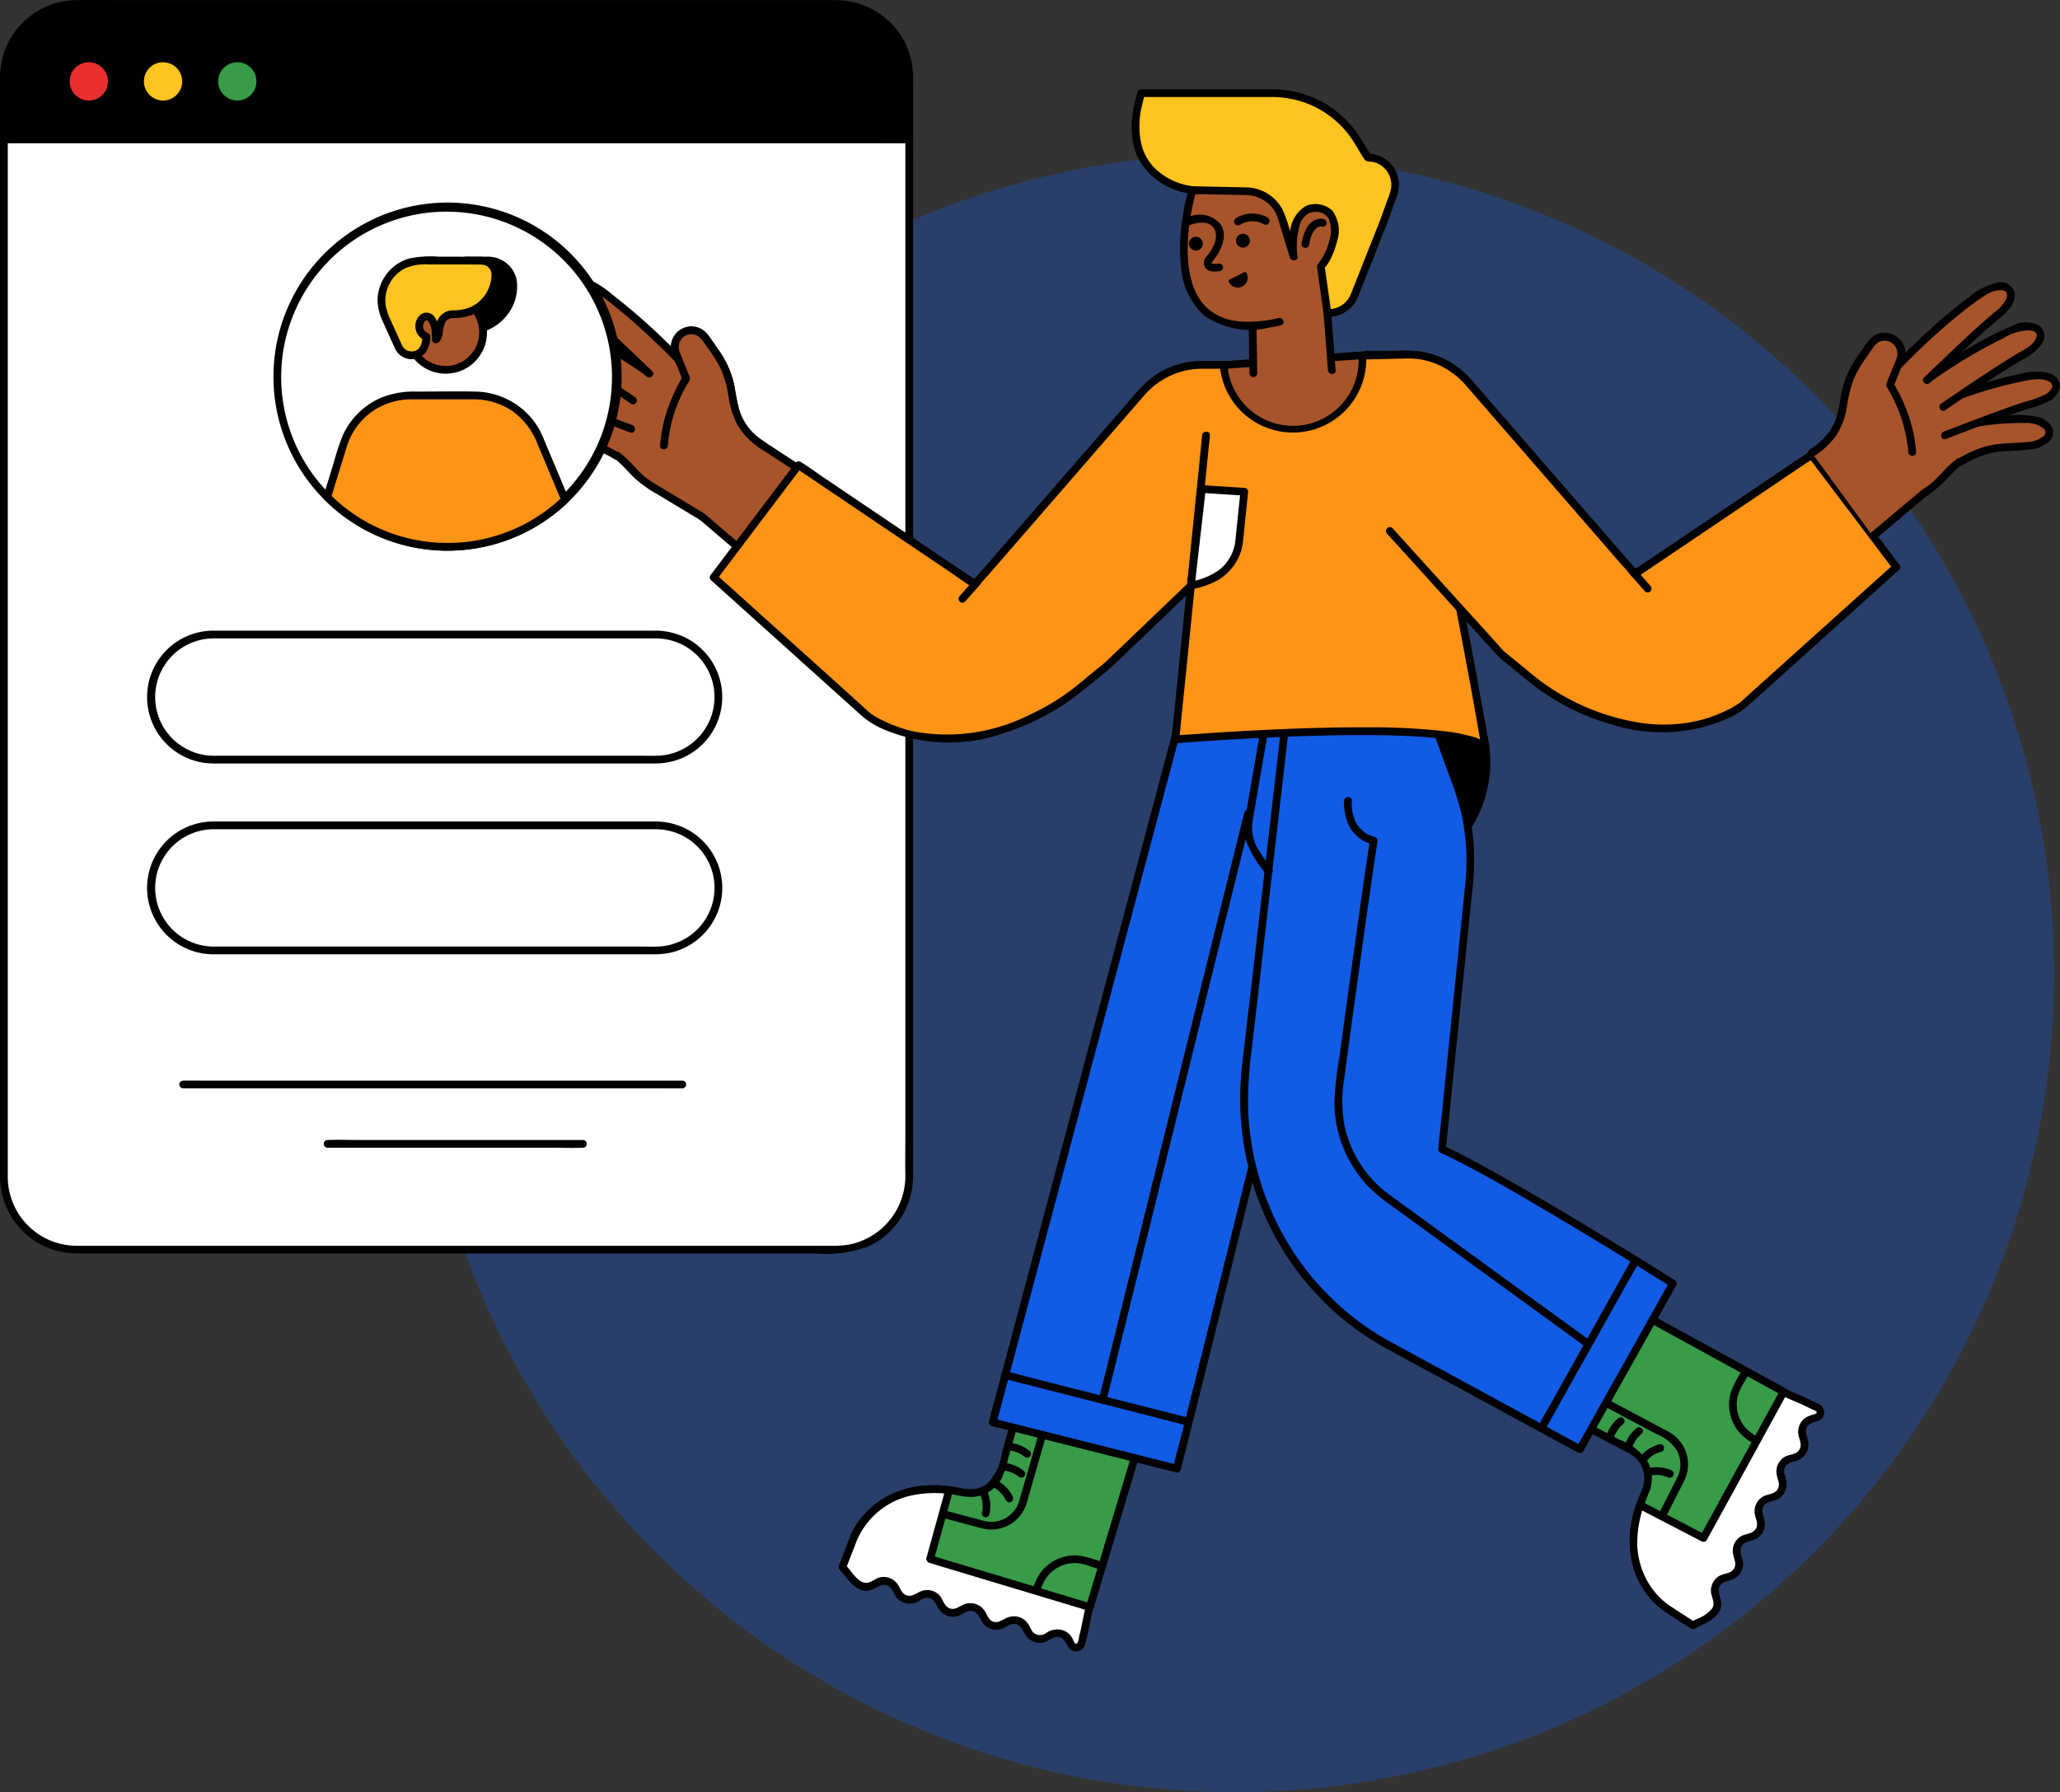 <svg xmlns="http://www.w3.org/2000/svg" width="139.565" height="121.436" viewBox="0 0 139.565 121.436">
  <rect x="0" y="0" width="139.565" height="121.436" fill="#333333" stroke="none"/>
  <g id="Group_16425" data-name="Group 16425" transform="translate(-482.834 -348.564)">
    <circle id="Ellipse_488" data-name="Ellipse 488" cx="55.5" cy="55.5" r="55.5" transform="translate(511 359)" fill="#125be4" opacity="0.304"/>
    <g id="Group" transform="translate(460.574 235.557)">
      <path id="Path" d="M61.335,70.3A4.939,4.939,0,0,1,56.4,75.243H4.939A4.939,4.939,0,0,1,0,70.3V0H61.335Z" transform="translate(22.525 122.434)" fill="#fff"/>
      <path id="Path-2" data-name="Path" d="M61.337,70.574a4.731,4.731,0,0,1-3.814,4.6,6.734,6.734,0,0,1-1.283.079H5.337A4.679,4.679,0,0,1,.526,70.513c0-.239,0-.478,0-.717V.27L.264.532H60.672a7.1,7.1,0,0,0,.825,0,.876.876,0,0,1,.1,0L61.337.27V67.724c0,.91-.018,1.822,0,2.732,0,.04,0,.079,0,.119a.262.262,0,0,0,.524,0V3.121c0-.91.018-1.822,0-2.732,0-.04,0-.079,0-.119A.266.266,0,0,0,61.6.009H2.757c-.8,0-1.6-.019-2.391,0h-.1A.266.266,0,0,0,0,.27V68.731c0,.611-.005,1.223,0,1.835a5.266,5.266,0,0,0,2.5,4.457,5.444,5.444,0,0,0,2.871.753H55.154a8.579,8.579,0,0,0,3.63-.454,5.256,5.256,0,0,0,3.077-4.747A.262.262,0,0,0,61.337,70.574Z" transform="translate(22.261 122.163)"/>
      <path id="Path-3" data-name="Path" d="M4.939,0H56.4a4.939,4.939,0,0,1,4.939,4.939V9.174H0V4.939A4.939,4.939,0,0,1,4.939,0Z" transform="translate(22.525 113.275)"/>
      <path id="Path-4" data-name="Path" d="M5.2.529H55.241a9.409,9.409,0,0,1,2.835.217,4.715,4.715,0,0,1,3.261,4.331c.028,1.09,0,2.184,0,3.275V9.442L61.6,9.18H2.755c-.786,0-1.6-.061-2.385,0-.034,0-.07,0-.1,0l.262.262V6.011A9.389,9.389,0,0,1,.589,4.434,4.682,4.682,0,0,1,5.2.529a.262.262,0,0,0,0-.524A5.263,5.263,0,0,0,.291,3.5,6.172,6.172,0,0,0,0,5.579V9.442A.266.266,0,0,0,.265,9.7H59.111c.795,0,1.591.015,2.385,0h.1a.266.266,0,0,0,.262-.262V6.162c0-.417.016-.839-.009-1.255a5.2,5.2,0,0,0-.933-2.685A5.267,5.267,0,0,0,56.653.006c-.2,0-.4,0-.6,0H8c-.892,0-1.786-.013-2.678,0H5.2a.262.262,0,0,0,0,.524Z" transform="translate(22.26 113.008)"/>
      <path id="Path-5" data-name="Path" d="M4.506,9h29.85a4.79,4.79,0,0,0,1.576-.242,4.5,4.5,0,0,0,.3-8.4A4.688,4.688,0,0,0,34.389,0H4.509a4.5,4.5,0,1,0,0,9,.262.262,0,0,0,0-.524A3.976,3.976,0,1,1,4.557.524H34.4a4.074,4.074,0,0,1,1.843.414,3.977,3.977,0,0,1-1.5,7.529c-.445.028-.9.008-1.342.008H4.506a.262.262,0,0,0,0,.524Z" transform="translate(32.217 155.738)"/>
      <path id="Path-6" data-name="Path" d="M4.5,9h29.85a4.789,4.789,0,0,0,1.576-.242,4.5,4.5,0,0,0,.3-8.4A4.688,4.688,0,0,0,34.381,0H4.5a4.5,4.5,0,1,0,0,9,.262.262,0,0,0,0-.524A3.976,3.976,0,1,1,4.549.524H34.394a4.074,4.074,0,0,1,1.843.414,3.977,3.977,0,0,1-1.5,7.529c-.445.028-.9.008-1.342.008H4.5A.262.262,0,0,0,4.5,9Z" transform="translate(32.225 168.669)"/>
      <path id="Path-7" data-name="Path" d="M34.065,0H1.627C1.188,0,.748-.005.308,0H.252a.262.262,0,0,0,0,.524H32.689c.439,0,.88.009,1.319,0h.057a.262.262,0,0,0,0-.524Z" transform="translate(34.418 186.227)"/>
      <path id="Path-8" data-name="Path" d="M17.551.012H2.39c-.7,0-1.409-.028-2.109,0H.252a.262.262,0,0,0,0,.524H15.413c.7,0,1.409.028,2.109,0h.029a.262.262,0,0,0,0-.524Z" transform="translate(44.204 190.238)"/>
      <circle id="Oval" cx="1.297" cy="1.297" r="1.297" transform="translate(26.981 117.224)" fill="#ea2f2f"/>
      <circle id="Oval-2" data-name="Oval" cx="1.297" cy="1.297" r="1.297" transform="translate(32.01 117.224)" fill="#ffc41f"/>
      <circle id="Oval-3" data-name="Oval" cx="1.297" cy="1.297" r="1.297" transform="translate(37.04 117.224)" fill="#389b48"/>
      <path id="Path-9" data-name="Path" d="M8.206.611l.306,1.646A8.02,8.02,0,0,1,7,8.59L5.5,10.558,0,0" transform="translate(114.327 160.94)"/>
      <path id="Path-10" data-name="Path" d="M8.211.944,8.48,2.391a8.331,8.331,0,0,1,.1,2.593A7.772,7.772,0,0,1,7.5,8.036a16.52,16.52,0,0,1-1,1.384l-.97,1.27h.452L4.121,7.116,1.159,1.427.484.131C.329-.168-.123.1.032.4L1.893,3.97,4.855,9.659l.674,1.3a.265.265,0,0,0,.452,0L6.832,9.84c.329-.43.675-.854.973-1.306A8.373,8.373,0,0,0,9.014,2.41q-.148-.8-.3-1.605c-.061-.331-.566-.191-.5.139Z" transform="translate(114.068 160.677)"/>
      <path id="Path-11" data-name="Path" d="M2.556,0,12.871,5.656,4.911,20.3S1,17.893,3.444,12.38a2.163,2.163,0,0,0-.956-2.789C1.225,8.92,0,8.276,0,8.276" transform="translate(130.284 201.68)" fill="#389b48"/>
      <path id="Path-12" data-name="Path" d="M2.687.487l3.5,1.92,5.54,3.038,1.272.7-.094-.358L12.117,7.24l-1.9,3.5-2.3,4.231L5.929,18.627l-.657,1.21a5.489,5.489,0,0,0-.309.569.241.241,0,0,1-.014.025l.358-.094A.624.624,0,0,1,5.25,20.3c-.019-.015-.04-.028-.059-.042s-.111-.085-.048-.035a5.182,5.182,0,0,1-.509-.46,5.115,5.115,0,0,1-1.134-1.8,5.951,5.951,0,0,1-.21-3.168,11.9,11.9,0,0,1,.7-2.161A2.446,2.446,0,0,0,3.9,10.676,3.891,3.891,0,0,0,1.947,9.129L.4,8.311c-.3-.157-.563.3-.264.452l1.291.68c.4.211.8.417,1.2.634a1.9,1.9,0,0,1,.863,2.431,11.255,11.255,0,0,0-.7,2.151,6.534,6.534,0,0,0,.164,3.315,5.768,5.768,0,0,0,1.208,2.045,4.34,4.34,0,0,0,.887.77A.265.265,0,0,0,5.4,20.7l.791-1.456,1.9-3.5,2.3-4.231L12.38,7.853c.322-.592.663-1.178.967-1.779l.014-.025a.266.266,0,0,0-.094-.358l-3.5-1.92L4.224.732,2.951.035c-.3-.162-.56.29-.264.452Z" transform="translate(130.021 201.42)"/>
      <path id="Path-13" data-name="Path" d="M4.747,9.877.442,7.639c-1.478,4.375,1.184,6.547,1.731,6.937l0,.009,1.86,1.21c.371-.217,1.275-.544,1.554-1.054.369-.673-.329-1.056.04-1.728s1.067-.29,1.436-.962-.329-1.056.04-1.728,1.067-.29,1.436-.963S8.2,8.3,8.573,7.63s1.067-.29,1.436-.962-.329-1.056.04-1.729,1.067-.29,1.436-.963-.329-1.056.04-1.729c.225-.411.573-.428.894-.532a.362.362,0,0,0,.047-.67L11.621.635,10.157,0Z" transform="translate(132.927 207.341)" fill="#fff"/>
      <path id="Path-14" data-name="Path" d="M5.137,9.911,1.371,7.953l-.538-.28a.266.266,0,0,0-.385.156,7.168,7.168,0,0,0-.21,4.282A5.734,5.734,0,0,0,1.648,14.5a5.018,5.018,0,0,0,.651.558L2.2,14.7l0,.009a.268.268,0,0,0,.094.358l1.86,1.21a.261.261,0,0,0,.264,0c.684-.392,1.749-.708,1.794-1.654.018-.367-.262-.733-.161-1.092.126-.445.566-.444.924-.593a1.148,1.148,0,0,0,.712-1.092c-.019-.356-.287-.737-.132-1.087.179-.4.636-.381.984-.55a1.143,1.143,0,0,0,.615-1.137c-.046-.385-.309-.759-.055-1.124.219-.315.68-.284.989-.469a1.16,1.16,0,0,0,.525-1.208c-.069-.381-.3-.737.014-1.08a.918.918,0,0,1,.466-.224,1.636,1.636,0,0,0,.56-.24A1.169,1.169,0,0,0,12.073,3.5c-.09-.373-.281-.777.1-1.066.334-.251.852-.139.99-.636a.659.659,0,0,0-.425-.775c-.24-.116-.478-.237-.721-.349-.434-.2-.877-.381-1.315-.571L10.548.034a.268.268,0,0,0-.358.094L8.357,3.472,5.442,8.8,4.779,10c-.162.3.29.56.452.264L7.064,6.924,9.979,1.6l.663-1.21-.358.094,1.316.571c.134.058.265.121.4.185l.406.2a.849.849,0,0,1,.234.119c.083.091-.006.158-.092.185a2.631,2.631,0,0,0-.582.209,1.157,1.157,0,0,0-.53,1.19c.063.369.289.709.027,1.057-.222.295-.675.268-.975.447a1.157,1.157,0,0,0-.528,1.188c.063.37.289.708.027,1.057-.222.295-.675.268-.975.447A1.155,1.155,0,0,0,8.477,8.5c.058.367.289.7.045,1.055-.215.31-.665.285-.971.458A1.153,1.153,0,0,0,7,11.193c.058.366.289.7.045,1.055-.215.309-.664.285-.971.458a1.148,1.148,0,0,0-.555,1.143c.05.358.288.707.073,1.054a2.329,2.329,0,0,1-.989.7c-.151.075-.3.145-.451.229h.264l-1.86-1.21.094.358,0-.009a.269.269,0,0,0-.094-.358l-.092-.068-.014-.012-.062-.051q-.153-.126-.294-.264a5.026,5.026,0,0,1-.679-.809,5.347,5.347,0,0,1-.9-2.945A7.632,7.632,0,0,1,.953,7.969l-.385.156,3.767,1.958.538.28C5.172,10.518,5.437,10.066,5.137,9.911Z" transform="translate(132.669 207.082)"/>
      <path id="Path-15" data-name="Path" d="M4.335,8.093l.913-1.8c.117-.231.237-.461.352-.693A2.547,2.547,0,0,0,5.8,3.854,2.513,2.513,0,0,0,4.7,2.337c-.155-.1-.322-.178-.483-.264L2.08.932.395.033C.1-.125-.167.326.131.485L3.663,2.37A3.1,3.1,0,0,1,5.117,3.515a1.984,1.984,0,0,1,.091,1.693c-.088.214-.207.418-.311.624l-1.013,2c-.152.3.3.565.452.264Z" transform="translate(130.751 207.768)"/>
      <path id="Path-16" data-name="Path" d="M1.976,4.661a3.437,3.437,0,0,1-.787-.56,2.382,2.382,0,0,1-.58-2.3,3.144,3.144,0,0,1,.336-.725l.4-.695A.262.262,0,0,0,.894.122a7.4,7.4,0,0,0-.776,1.5A2.933,2.933,0,0,0,.686,4.325a3.631,3.631,0,0,0,1.026.788.262.262,0,0,0,.264-.452Z" transform="translate(139.404 205.728)"/>
      <path id="Path-17" data-name="Path" d="M0,.06A2.088,2.088,0,0,1,1.357.186" transform="translate(134.036 212.684)" fill="#a8542a"/>
      <path id="Path-18" data-name="Path" d="M.331.572a.942.942,0,0,1,.1-.025L.484.539.518.534c-.012,0-.071.008-.026,0S.6.527.653.524s.124,0,.185,0L.946.533A.361.361,0,0,1,1,.539c-.064-.016,0,0,.015,0A2.237,2.237,0,0,1,1.26.6q.06.017.119.037l.073.026c.008,0,.075.03.036.013a.288.288,0,0,0,.2.026A.262.262,0,0,0,1.751.22,2.559,2.559,0,0,0,.669,0,1.791,1.791,0,0,0,.192.068a.262.262,0,0,0,.139.5Z" transform="translate(133.774 212.424)"/>
      <path id="Path-19" data-name="Path" d="M0,.723A2.088,2.088,0,0,1,1.156,0" transform="translate(133.621 211.11)" fill="#a8542a"/>
      <path id="Path-20" data-name="Path" d="M.487,1.116c.03-.042-.037.046-.022.028S.5,1.1.518,1.083a1.891,1.891,0,0,1,.207-.2L.762.855C.7.908.734.877.75.865S.809.822.839.8A2.2,2.2,0,0,1,1.033.685q.051-.027.1-.051A.217.217,0,0,1,1.2.606L1.184.612,1.217.6a2.386,2.386,0,0,1,.27-.085.262.262,0,0,0-.139-.5,2.545,2.545,0,0,0-.984.5A1.745,1.745,0,0,0,.035.852a.263.263,0,0,0,.094.358.269.269,0,0,0,.358-.094Z" transform="translate(133.359 210.848)"/>
      <path id="Path-21" data-name="Path" d="M0,1.149A2.088,2.088,0,0,1,.734,0" transform="translate(132.57 209.969)" fill="#a8542a"/>
      <path id="Path-22" data-name="Path" d="M.513,1.478a.943.943,0,0,1,.026-.105C.55,1.334.563,1.3.577,1.258S.595,1.212.6,1.189c.016-.04-.03.069,0,.009l.018-.039A2.171,2.171,0,0,1,.833.8L.854.771.839.79.878.743Q.919.693.963.647a2.369,2.369,0,0,1,.216-.2.263.263,0,0,0,0-.37.269.269,0,0,0-.37,0A2.423,2.423,0,0,0,.166.895a1.772,1.772,0,0,0-.158.444.268.268,0,0,0,.183.322.265.265,0,0,0,.322-.183Z" transform="translate(132.31 209.71)"/>
      <path id="Path-23" data-name="Path" d="M0,1.149A2.088,2.088,0,0,1,.734,0" transform="translate(131.329 209.298)" fill="#a8542a"/>
      <path id="Path-24" data-name="Path" d="M.513,1.478a.944.944,0,0,1,.026-.105C.55,1.334.563,1.3.577,1.258S.595,1.212.6,1.189c.016-.04-.03.069,0,.009l.018-.039A2.172,2.172,0,0,1,.833.8L.854.771.839.79.878.742Q.919.693.963.647a2.369,2.369,0,0,1,.216-.2.263.263,0,0,0,0-.37.269.269,0,0,0-.37,0A2.423,2.423,0,0,0,.166.895a1.772,1.772,0,0,0-.158.444.268.268,0,0,0,.183.322.265.265,0,0,0,.322-.183Z" transform="translate(131.068 209.039)"/>
      <path id="Path-25" data-name="Path" d="M19.368.777,15.983,12.043,0,7.307S1.544,2.984,7.444,4.223A2.163,2.163,0,0,0,9.973,2.707C10.366,1.332,10.741,0,10.741,0" transform="translate(80.098 209.913)" fill="#389b48"/>
      <path id="Path-26" data-name="Path" d="M19.377.962,18.227,4.787l-1.818,6.051-.417,1.39.322-.183-1.589-.471-3.816-1.131L6.292,9.075,2.3,7.892.98,7.5a5.716,5.716,0,0,0-.621-.184L.331,7.309l.183.322c0-.011.015-.057.024-.06s-.025.057-.01.025l.017-.038c.015-.032.029-.065.045-.1a4.86,4.86,0,0,1,.324-.568A5.266,5.266,0,0,1,2.34,5.456a5.8,5.8,0,0,1,2.9-.928,8.87,8.87,0,0,1,2.1.144,3.535,3.535,0,0,0,1.116.092,2.415,2.415,0,0,0,1.8-1.193,6,6,0,0,0,.462-1.363q.268-.942.533-1.884a.262.262,0,0,0-.5-.139q-.215.765-.432,1.528a3.778,3.778,0,0,1-.989,2.148,1.943,1.943,0,0,1-.873.379,3.2,3.2,0,0,1-1.087-.093A9.387,9.387,0,0,0,5.242,4a6.052,6.052,0,0,0-4.69,2.49,4.288,4.288,0,0,0-.543,1,.265.265,0,0,0,.183.322l1.589.471L5.6,9.415l4.617,1.368,3.992,1.183c.645.191,1.288.414,1.941.575l.027.008a.266.266,0,0,0,.322-.183l1.149-3.825,1.818-6.051.418-1.39a.262.262,0,0,0-.5-.139Z" transform="translate(79.837 209.658)"/>
      <path id="Path-27" data-name="Path" d="M12.571,1.91,0,49.112l12.485,3.14s8.7-34.519,9.641-39.793S23.7,0,23.7,0" transform="translate(89.517 160.267)" fill="#125be4"/>
      <path id="Path-28" data-name="Path" d="M12.579,2.092l-.336,1.262-.915,3.435L9.975,11.87l-1.651,6.2L6.516,24.86,4.69,31.714l-1.7,6.39L1.551,43.5.518,47.382C.355,47.992.18,48.6.03,49.214c-.007.027-.014.053-.021.079a.265.265,0,0,0,.183.322l4.225,1.063,6.726,1.692,1.533.386A.266.266,0,0,0,13,52.573l.336-1.335q.448-1.784.9-3.569.652-2.6,1.3-5.207.77-3.09,1.535-6.181.814-3.289,1.62-6.581.771-3.151,1.532-6.3.656-2.726,1.294-5.457c.305-1.312.608-2.624.886-3.942.422-2,.706-4.024.971-6.047q.477-3.639.814-7.3.019-.2.037-.4c.03-.336-.494-.334-.524,0-.158,1.8-.353,3.592-.564,5.384-.3,2.534-.608,5.081-1.108,7.585-.234,1.173-.5,2.339-.769,3.5q-.593,2.585-1.215,5.163-.737,3.081-1.49,6.158-.8,3.277-1.609,6.551-.781,3.163-1.568,6.325-.682,2.74-1.367,5.48Q13.5,48.41,13,50.417c-.16.639-.367,1.283-.486,1.932-.005.028-.014.057-.021.085l.322-.183L8.59,51.188,1.864,49.5.331,49.111l.183.322L.85,48.17l.915-3.435,1.353-5.081,1.651-6.2,1.808-6.79L8.4,19.811l1.7-6.39,1.438-5.4,1.033-3.88c.162-.61.337-1.218.488-1.832.007-.027.014-.053.021-.079a.262.262,0,0,0-.5-.139Z" transform="translate(89.256 160.016)"/>
      <path id="Path-29" data-name="Path" d="M2.721,3.054.118,25.6A19.126,19.126,0,0,0,7.656,43.079a17.272,17.272,0,0,0,2.036,1.305l13.066,7.1,6.3-11.229s-10.793-6.815-15.638-9.1l1.842-18.043a15,15,0,0,0-.543-5.793L12.058,0h-8.2" transform="translate(106.544 159.719)" fill="#125be4"/>
      <path id="Path-30" data-name="Path" d="M2.72,3.316,2.44,5.746l-.66,5.712L1,18.256.357,23.782C.243,24.765.1,25.751.04,26.739a19.641,19.641,0,0,0,2.1,10.172,18.934,18.934,0,0,0,7.512,7.87c1.012.566,2.038,1.109,3.057,1.663l5.86,3.185,4.1,2.228.215.117a.266.266,0,0,0,.358-.094l2.135-3.807,3.385-6.037.776-1.385a.267.267,0,0,0-.094-.358q-1.954-1.234-3.928-2.435c-2.582-1.579-5.179-3.136-7.818-4.616-1.278-.717-2.566-1.424-3.892-2.05l.13.226.4-3.953.8-7.817.593-5.811a17.393,17.393,0,0,0,.068-3.288,15.133,15.133,0,0,0-.88-3.88L12.63.353l-.058-.16A.271.271,0,0,0,12.319,0h-8.2a.262.262,0,0,0,0,.524h8.2L12.066.331l2.085,5.743a20.4,20.4,0,0,1,.862,2.713,15.347,15.347,0,0,1,.225,4.777l-.528,5.168-.8,7.885-.321,3.14c-.054.527-.131,1.058-.162,1.587,0,.024,0,.048-.007.072a.253.253,0,0,0,.13.226c2.538,1.2,4.969,2.64,7.385,4.065q3.455,2.038,6.859,4.164.7.434,1.394.872l-.094-.358-2.135,3.807L23.57,50.23l-.776,1.385.358-.094-2.968-1.613-5.8-3.155-4.085-2.22a18.53,18.53,0,0,1-6.42-5.744A19.049,19.049,0,0,1,.547,28.966a26.3,26.3,0,0,1,.238-4.354l.57-4.933.77-6.67.71-6.151.391-3.384.018-.158c.039-.334-.485-.331-.524,0Z" transform="translate(106.283 159.457)"/>
      <path id="Path-31" data-name="Path" d="M12.81,3.185,11.575,2.87l-2.987-.76L4.99,1.2,1.863.4C1.359.272.856.124.348.015L.325.009a.262.262,0,0,0-.139.5L1.422.828l2.986.76,3.6.915,3.127.8c.5.128,1.007.276,1.515.385l.022.006a.262.262,0,0,0,.139-.5Z" transform="translate(90.054 205.907)"/>
      <path id="Path-32" data-name="Path" d="M6.326.128,5.7,1.243,4.2,3.922,2.385,7.164.813,9.968c-.255.455-.528.9-.766,1.368l-.011.02a.262.262,0,0,0,.452.264l.625-1.115,1.5-2.678L4.43,4.585,6,1.78c.255-.455.528-.9.766-1.368l.011-.02A.262.262,0,0,0,6.326.128Z" transform="translate(126.476 198.213)"/>
      <path id="Path-33" data-name="Path" d="M5.938,4.739,7.231.063C2.644-.473,1.074,2.583.806,3.2L.8,3.2,0,5.267c.289.318.8,1.133,1.355,1.3.735.221.964-.542,1.7-.321s.506.984,1.24,1.2.964-.542,1.7-.321.506.984,1.24,1.2.964-.542,1.7-.321.505.984,1.24,1.2.964-.542,1.7-.321.506.984,1.241,1.2.964-.542,1.7-.321c.449.135.538.472.707.764a.362.362,0,0,0,.665-.093l.224-.912.317-1.564Z" transform="translate(79.336 213.913)" fill="#fff"/>
      <path id="Path-34" data-name="Path" d="M6.452,5.067,7.583.976,7.745.391A.266.266,0,0,0,7.492.059,7.155,7.155,0,0,0,3.273.747,5.732,5.732,0,0,0,1.242,2.605a4.652,4.652,0,0,0-.4.721l.3-.12-.009,0a.268.268,0,0,0-.322.183l-.8,2.071a.261.261,0,0,0,.067.255c.541.606,1.169,1.709,2.155,1.357.349-.124.646-.438,1.039-.3.366.126.441.56.664.834a1.144,1.144,0,0,0,1.218.357c.336-.112.632-.426,1.008-.323s.462.519.681.808a1.148,1.148,0,0,0,1.214.41c.341-.1.643-.431,1.02-.341.4.1.469.494.685.788a1.155,1.155,0,0,0,1.216.442c.331-.089.63-.416.991-.357.425.07.5.462.711.768a1.162,1.162,0,0,0,1.2.482c.342-.076.641-.416,1.006-.37.518.065.492.6.843.862a.63.63,0,0,0,.975-.368c.077-.271.135-.549.2-.823.116-.475.2-.96.294-1.438l.039-.193a.268.268,0,0,0-.183-.322L13.4,6.885,7.591,5.142l-1.321-.4a.262.262,0,0,0-.139.5l3.653,1.1L15.6,8.09l1.321.4-.183-.322-.3,1.476c-.036.177-.083.351-.126.526-.023.093-.069.6-.24.556-.118-.03-.195-.307-.254-.4a1.154,1.154,0,0,0-.482-.456,1.278,1.278,0,0,0-1.243.112.694.694,0,0,1-.933-.049,2.612,2.612,0,0,1-.249-.432,1.259,1.259,0,0,0-.41-.457,1.2,1.2,0,0,0-1.232-.009c-.312.164-.633.359-.965.1a1.2,1.2,0,0,1-.28-.415,1.481,1.481,0,0,0-.343-.467A1.167,1.167,0,0,0,8.43,8.093c-.329.15-.607.4-.98.2-.31-.163-.387-.589-.609-.84a1.146,1.146,0,0,0-1.218-.3c-.335.122-.618.417-1,.3-.363-.109-.435-.5-.635-.774a1.155,1.155,0,0,0-1.2-.447c-.328.08-.615.4-.965.367-.433-.038-.766-.5-1.014-.809C.692,5.643.576,5.486.447,5.341L.514,5.6l.8-2.071-.322.183L1,3.71a.263.263,0,0,0,.3-.12A5.223,5.223,0,0,1,4.942.68a7.625,7.625,0,0,1,2.55-.1L7.24.252,6.109,4.343l-.162.585a.262.262,0,0,0,.5.139Z" transform="translate(79.074 213.655)"/>
      <path id="Path-35" data-name="Path" d="M.186,5.871l1.95.519c.25.066.5.135.75.2a2.545,2.545,0,0,0,1.772-.183A2.509,2.509,0,0,0,5.891,4.992c.059-.169.1-.344.152-.515l.673-2.336L7.24.323a.262.262,0,0,0-.5-.139L5.635,4l-.193.669A2.055,2.055,0,0,1,4.79,5.7a1.969,1.969,0,0,1-1.609.421c-.234-.046-.464-.118-.693-.179L.325,5.366a.262.262,0,0,0-.139.5Z" transform="translate(85.89 209.97)"/>
      <path id="Path-36" data-name="Path" d="M.519,2.446A3.45,3.45,0,0,1,.9,1.575,2.381,2.381,0,0,1,3.032.527a3.206,3.206,0,0,1,.8.187l.747.243c.321.1.459-.4.139-.5A7.3,7.3,0,0,0,3.082.007a2.913,2.913,0,0,0-2.5,1.115A3.736,3.736,0,0,0,.014,2.307c-.1.321.4.459.5.139Z" transform="translate(92.21 218.396)"/>
      <path id="Path-37" data-name="Path" d="M0,0A2.088,2.088,0,0,1,.159,1.354" transform="translate(88.893 214.163)" fill="#a8542a"/>
      <path id="Path-38" data-name="Path" d="M.036.394C.053.423.065.455.08.486.034.394.069.46.078.485S.094.528.1.55Q.128.625.147.7.17.795.186.889c0,.019.021.068,0,0A.3.3,0,0,1,.193.949Q.2,1,.2,1.058a2.231,2.231,0,0,1,0,.248q0,.07-.013.139c0-.039,0-.006,0,.015s-.01.057-.016.086a.262.262,0,1,0,.5.139A2.566,2.566,0,0,0,.656.578,1.779,1.779,0,0,0,.488.13.262.262,0,0,0,.036.394Z" transform="translate(88.631 213.901)"/>
      <path id="Path-39" data-name="Path" d="M0,0A2.088,2.088,0,0,1,.947.98" transform="translate(89.698 213.567)" fill="#a8542a"/>
      <path id="Path-40" data-name="Path" d="M.13.486A1.287,1.287,0,0,1,.346.611L.392.644.415.66.43.672.4.649c.035.035.078.064.115.1A2.2,2.2,0,0,1,.756,1c.035.044-.031-.042,0,0l.034.047q.033.046.063.094a2.374,2.374,0,0,1,.126.226.263.263,0,0,0,.358.094.268.268,0,0,0,.094-.358A2.4,2.4,0,0,0,.475.075.876.876,0,0,0,.394.034a.288.288,0,0,0-.2-.026.267.267,0,0,0-.156.12.264.264,0,0,0-.026.2A.252.252,0,0,0,.13.486Z" transform="translate(89.436 213.307)"/>
      <path id="Path-41" data-name="Path" d="M0,0A2.088,2.088,0,0,1,1.277.478" transform="translate(90.178 212.391)" fill="#a8542a"/>
      <path id="Path-42" data-name="Path" d="M.26.524a.934.934,0,0,1,.1,0l.056,0,.026,0c.046,0-.068-.01-.024,0S.53.55.583.562.7.593.765.612L.859.646A.361.361,0,0,1,.913.667c-.056-.032,0,0,.01,0A2.241,2.241,0,0,1,1.15.79q.06.036.117.075L1.316.9c.008.005.073.055.035.026A.285.285,0,0,0,1.536,1,.262.262,0,0,0,1.722.555,2.553,2.553,0,0,0,.737.06,1.789,1.789,0,0,0,.26,0a.262.262,0,0,0,0,.524Z" transform="translate(89.918 212.129)"/>
      <path id="Path-43" data-name="Path" d="M0,0A2.088,2.088,0,0,1,1.277.478" transform="translate(90.576 211.037)" fill="#a8542a"/>
      <path id="Path-44" data-name="Path" d="M.262.524a.934.934,0,0,1,.1,0l.056,0,.026,0c.046,0-.068-.01-.024,0s.108.018.161.03S.707.593.767.612L.861.646A.361.361,0,0,1,.915.667c-.056-.032,0,0,.01,0A2.24,2.24,0,0,1,1.152.79q.06.036.117.075L1.318.9c.008.005.073.055.035.026A.285.285,0,0,0,1.538,1,.262.262,0,0,0,1.723.555,2.553,2.553,0,0,0,.739.06,1.789,1.789,0,0,0,.262,0a.262.262,0,1,0,0,.524Z" transform="translate(90.315 210.775)"/>
      <path id="Path-45" data-name="Path" d="M2.225,3.762c.674-.156.94-1.827.9-3.762L0,1.316C.486,2.91,1.511,3.927,2.225,3.762Z" transform="translate(115.283 141.567)"/>
      <path id="Path-46" data-name="Path" d="M2.556,4.283c.559-.145.771-.832.884-1.326a11.084,11.084,0,0,0,.2-2.689c0-.151-.168-.321-.331-.252L.588,1.164l-.4.167a.268.268,0,0,0-.183.322A5.058,5.058,0,0,0,1.134,3.685a1.608,1.608,0,0,0,1.422.6c.33-.069.19-.574-.139-.5a.716.716,0,0,1-.179,0,.881.881,0,0,1-.247-.087,2,2,0,0,1-.549-.444A4.572,4.572,0,0,1,.513,1.514L.33,1.836,3.056.688l.4-.167L3.121.268a11.132,11.132,0,0,1-.155,2.406,3,3,0,0,1-.239.774.96.96,0,0,1-.155.234.3.3,0,0,1-.156.1A.262.262,0,0,0,2.556,4.283Z" transform="translate(115.022 141.299)"/>
      <path id="Path-47" data-name="Path" d="M35.933,11.955l-9.9,8.613-2.146,1.755c-2.923,2.325-5.166,2.2-10.191-1.061L0,9.554l3.287-5.2,16.055,10.51L20.109,14,30.661,1.851A5.375,5.375,0,0,1,34.72,0h2.806" transform="translate(68.969 137.73)" fill="#a8542a"/>
      <path id="Path-48" data-name="Path" d="M36.01,12.033l-2.09,1.819-4.213,3.667-3.245,2.825c-.78.679-1.592,1.32-2.393,1.975A7.451,7.451,0,0,1,21.79,23.67a4.972,4.972,0,0,1-2.883.044,14.711,14.711,0,0,1-3.814-1.786,9.115,9.115,0,0,1-1.232-.832l-2.69-2.3-4.23-3.615L2.866,11.7.557,9.727l-.11-.094.041.317L3.372,5.384l.4-.637-.358.094,1.6,1.046L8.852,8.4l4.641,3.038,4.01,2.625c.644.422,1.277.882,1.941,1.271l.028.018a.264.264,0,0,0,.317-.041c.613-.685,1.218-1.375,1.82-2.069l3.609-4.157,3.956-4.556c.644-.742,1.285-1.487,1.932-2.226A5.186,5.186,0,0,1,35,.526c.843,0,1.686,0,2.529,0h.255a.262.262,0,0,0,0-.524H35.359A7.828,7.828,0,0,0,33.966.1a5.571,5.571,0,0,0-2.306.991,7.662,7.662,0,0,0-1.223,1.19L29.269,3.621,25.412,8.063,21.6,12.453c-.614.707-1.224,1.417-1.849,2.114l-.333.372.317-.041-1.6-1.046L14.3,11.34,9.659,8.3,5.649,5.677C5,5.255,4.372,4.8,3.708,4.406L3.68,4.388a.266.266,0,0,0-.358.094L.438,9.049l-.4.637A.264.264,0,0,0,.076,10l1.666,1.424,3.838,3.28,4.371,3.735,3.174,2.713c.209.179.416.361.628.537a2.04,2.04,0,0,0,.2.141c.383.247.769.488,1.161.72a20.108,20.108,0,0,0,2.063,1.089,7.635,7.635,0,0,0,3.313.792,5.686,5.686,0,0,0,2.828-.93,19.431,19.431,0,0,0,1.933-1.479c.422-.345.851-.681,1.264-1.036.841-.722,1.672-1.455,2.508-2.183l4.287-3.731,2.92-2.542.148-.129c.255-.222-.117-.591-.37-.37Z" transform="translate(68.708 137.466)"/>
      <path id="Path-49" data-name="Path" d="M36.474,10.994l-9.721,9.311-2.146,1.755c-2.923,2.325-9.11,5.021-14.136,1.761L0,14.4l5.747-7.6L17.7,14.861,18.468,14,29.021,1.851A5.375,5.375,0,0,1,33.079,0h2.806" transform="translate(70.61 137.73)" fill="#ff9416"/>
      <path id="Path-50" data-name="Path" d="M36.551,11.073l-1.742,1.669-3.7,3.542L27.751,19.5l-.833.8c-.251.24-.533.448-.8.667-.511.418-1.014.849-1.537,1.254a15.417,15.417,0,0,1-2.931,1.761,12.416,12.416,0,0,1-7.806,1.127,8.965,8.965,0,0,1-2.048-.717,4.9,4.9,0,0,1-.919-.527c-.246-.2-.477-.43-.715-.644L6.9,20.28,2.978,16.755.564,14.582l-.117-.105.041.317,1.951-2.582,3.084-4.08.712-.942-.358.094,1.188.8L9.917,10.01l3.452,2.329,2.986,2.015c.482.325.954.687,1.455.982l.021.014a.263.263,0,0,0,.317-.041c.608-.678,1.206-1.362,1.8-2.05l3.617-4.166,3.972-4.575c.642-.739,1.28-1.481,1.925-2.218a5.187,5.187,0,0,1,3.9-1.776c.839,0,1.677,0,2.516,0h.265a.262.262,0,0,0,0-.524H33.726a7.961,7.961,0,0,0-1.377.089,5.567,5.567,0,0,0-2.307.978A7.63,7.63,0,0,0,28.793,2.28L27.625,3.626,23.773,8.062l-3.824,4.4c-.609.7-1.215,1.406-1.835,2.1l-.336.375L18.1,14.9l-1.188-.8-2.852-1.925L10.6,9.843,7.617,7.828c-.482-.325-.954-.687-1.455-.982l-.021-.014a.268.268,0,0,0-.358.094L3.832,9.507.748,13.588l-.712.942a.262.262,0,0,0,.041.317l1.75,1.575,3.785,3.406,3.624,3.261,1.065.959a5.65,5.65,0,0,0,1.421.887,11.3,11.3,0,0,0,8.214.276,16.561,16.561,0,0,0,5.476-2.992c.732-.6,1.485-1.172,2.168-1.826l2.91-2.787,3.854-3.691L36.8,11.56l.122-.117c.244-.234-.127-.6-.37-.37Z" transform="translate(70.348 137.466)"/>
      <path id="Path-51" data-name="Path" d="M4.6,0l9.061.21c1.381-.1,2.143.423,2.878,2.407,0,0,3.358,16.647,4.457,23.33-2.239-2.1-21-.532-21-.532L2.077,4.809" transform="translate(101.892 137.698)" fill="#ff9416"/>
      <path id="Path-52" data-name="Path" d="M4.865.524,6.881.57l4.006.093,2.861.066a4.481,4.481,0,0,1,1.1.068,2.453,2.453,0,0,1,1.426,1.489,3.775,3.775,0,0,1,.314.86l.155.771q.3,1.5.6,3,.431,2.168.856,4.337.489,2.494.969,4.99.475,2.475.937,4.953c.261,1.408.517,2.816.758,4.228q.073.426.143.852l.438-.255a2.863,2.863,0,0,0-1.18-.573,12.221,12.221,0,0,0-1.883-.345,44.452,44.452,0,0,0-5.136-.251c-1.929-.008-3.858.043-5.785.124q-2.431.1-4.859.265-.783.052-1.566.111a6.533,6.533,0,0,0-.741.058l-.033,0,.262.262L.73,23.626l.5-4.924.6-5.956L2.346,7.6l.171-1.694c.027-.265.07-.534.081-.8,0-.011,0-.023,0-.034.034-.335-.49-.333-.524,0L1.871,7.122l-.5,4.924L.774,18,.255,23.148.084,24.842c-.027.265-.07.534-.081.8,0,.011,0,.023,0,.034a.262.262,0,0,0,.262.262c.626-.052,1.253-.1,1.88-.14q2.277-.157,4.556-.262c1.9-.088,3.807-.148,5.711-.157,1.766-.008,3.539.016,5.3.179a15.383,15.383,0,0,1,1.955.282,6.559,6.559,0,0,1,.761.209c.051.018.1.037.152.056l.048.019c-.037-.016.047.021.059.027a2.184,2.184,0,0,1,.245.131c.034.022.067.045.1.068-.063-.045.019.017.047.042a.264.264,0,0,0,.438-.255c-.219-1.33-.457-2.657-.7-3.982q-.447-2.446-.916-4.888-.488-2.555-.987-5.107-.447-2.286-.9-4.571-.332-1.675-.667-3.35c-.094-.47-.161-.958-.285-1.422a5.3,5.3,0,0,0-.431-1.006A3.6,3.6,0,0,0,15.9.8,2.2,2.2,0,0,0,15.006.3,3.647,3.647,0,0,0,13.926.21C13.24.222,12.549.178,11.863.162L7.835.069,5.011,0,4.865,0a.262.262,0,0,0,0,.524Z" transform="translate(101.63 137.436)"/>
      <path id="Path-53" data-name="Path" d="M8.2,12.633,4.78,10.57A5.5,5.5,0,0,1,3.5,9.508h0A5.085,5.085,0,0,0,.487,7.644L0,6.665S4.121,1.581,4.728,1.692l1.7-.144a1.128,1.128,0,0,1,.233-1.2h0A1.128,1.128,0,0,1,8.4.482l.787,1.125a5.907,5.907,0,0,1,.974,2.348l.179,1.007A4.116,4.116,0,0,0,12.146,7.69l.265.173" transform="translate(61.632 135.388)" fill="#a8542a"/>
      <path id="Path-54" data-name="Path" d="M8.591,12.668,6.327,11.3l-1.09-.658a5.56,5.56,0,0,1-.667-.461c-.381-.314-.688-.695-1.037-1.04A5.1,5.1,0,0,0,.815,7.653l.156.12L.485,6.794l-.041.317q1-1.235,2.05-2.43C3,4.1,3.518,3.525,4.065,2.979c.2-.2.414-.4.637-.587.017-.014.061-.048.019-.016l.06-.045c.04-.029.08-.057.123-.082.019-.011.1-.051.062-.035s0,0,.014,0c.063-.01-.057,0-.022,0h.015c-.127.01-.01,0,.015,0l.024,0c.054,0,.11-.009.164-.014l.588-.05.922-.078a.265.265,0,0,0,.252-.331A.886.886,0,0,1,7.342.614a.874.874,0,0,1,1.035.2,5.055,5.055,0,0,1,.364.509l.447.639a5.969,5.969,0,0,1,.988,2.391,8.5,8.5,0,0,0,.451,1.874,4.37,4.37,0,0,0,.907,1.352,5.857,5.857,0,0,0,1,.773c.283.184.546-.269.264-.452a5.215,5.215,0,0,1-.9-.691,3.812,3.812,0,0,1-.837-1.28,9.579,9.579,0,0,1-.4-1.78A6.533,6.533,0,0,0,9.55,1.565L9.017.8A1.829,1.829,0,0,0,8.373.156,1.39,1.39,0,0,0,6.432,1.878l.252-.331c-.563.048-1.126.092-1.689.144-.031,0,.184-.006-.016,0H4.949a.483.483,0,0,0-.139.027,1.039,1.039,0,0,0-.251.132,5.014,5.014,0,0,0-.614.515A39.875,39.875,0,0,0,.869,5.778q-.4.479-.8.963a.276.276,0,0,0-.041.317l.353.71a2.475,2.475,0,0,0,.133.268c.085.128.219.129.356.158a4.168,4.168,0,0,1,.409.108,4.289,4.289,0,0,1,1.379.762c.434.352.782.779,1.178,1.168a8.038,8.038,0,0,0,1.53,1.105L7.1,12.378l1.231.743a.262.262,0,0,0,.264-.452Z" transform="translate(61.373 135.127)"/>
      <path id="Path-55" data-name="Path" d="M6.756.675A17.807,17.807,0,0,0,1.335.009c-1.858.248-1.73,1.6.1,1.8s2.579-.1,4.629,1.111" transform="translate(57.948 140.97)" fill="#a8542a"/>
      <path id="Path-56" data-name="Path" d="M7.082.695A13.459,13.459,0,0,0,5.412.308C4.822.2,4.225.122,3.627.071Q3.094.026,2.558.013A6.433,6.433,0,0,0,1.463.037,2.011,2.011,0,0,0,.211.614a.827.827,0,0,0-.094.977,1.693,1.693,0,0,0,1.076.67,8.989,8.989,0,0,0,1.656.165A7.7,7.7,0,0,1,4.331,2.6a7.084,7.084,0,0,1,1.854.815.262.262,0,0,0,.264-.452,6.974,6.974,0,0,0-2.9-1.018c-.443-.042-.889-.051-1.333-.083a3.093,3.093,0,0,1-1.388-.3.683.683,0,0,1-.285-.282.308.308,0,0,1-.01-.2c.128-.308.585-.439.9-.5A4.734,4.734,0,0,1,2.423.534q.493.008.985.044Q4.26.64,5.1.783a13.825,13.825,0,0,1,1.84.417c.322.1.46-.4.139-.5Z" transform="translate(57.691 140.698)"/>
      <path id="Path-57" data-name="Path" d="M7.286,1.637A28.982,28.982,0,0,0,1.486.006c-1.872-.106-2,1.252-.243,1.785S4.6,2.946,7.542,4.065" transform="translate(57.493 138.002)" fill="#a8542a"/>
      <path id="Path-58" data-name="Path" d="M7.618,1.642c-.706-.291-1.434-.536-2.162-.763C4.751.66,4.039.464,3.32.3A6.168,6.168,0,0,0,1.1.029,1.232,1.232,0,0,0,.038.737,1.022,1.022,0,0,0,.459,1.808a4.413,4.413,0,0,0,1.52.662c.5.158.987.327,1.477.5,1.434.511,2.854,1.062,4.277,1.6.315.12.452-.386.139-.5C6.646,3.6,5.421,3.131,4.189,2.68c-.473-.173-.948-.342-1.425-.5s-.943-.282-1.4-.453C1.035,1.6.583,1.355.524,1.012c.007.04,0-.052,0-.07,0-.043,0,.038,0,0A.2.2,0,0,1,.539.888.183.183,0,0,1,.567.836.234.234,0,0,1,.619.772,1,1,0,0,1,1.1.557a2.378,2.378,0,0,1,.879.008q.553.094,1.1.218c.688.154,1.369.338,2.043.543.793.242,1.585.505,2.352.821A.264.264,0,0,0,7.8,1.964a.268.268,0,0,0-.183-.322Z" transform="translate(57.231 137.745)"/>
      <path id="Path-59" data-name="Path" d="M7.674,3.613A34.967,34.967,0,0,0,1.624.123C-.175-.406-.609.887.981,1.806S3.986,3.695,6.6,5.453" transform="translate(58.553 134.684)" fill="#a8542a"/>
      <path id="Path-60" data-name="Path" d="M8.065,3.656C7.491,3.24,6.9,2.849,6.3,2.468A29.176,29.176,0,0,0,2.565.4,2.772,2.772,0,0,0,.654.07.856.856,0,0,0,.025,1.1,2.257,2.257,0,0,0,1.218,2.365q.72.42,1.423.868c1.38.876,2.728,1.8,4.084,2.716.28.189.543-.265.264-.452-1.174-.791-2.343-1.589-3.53-2.36-.449-.292-.9-.579-1.36-.857A4.969,4.969,0,0,1,.714,1.317.76.76,0,0,1,.521.86.29.29,0,0,1,.719.6,2.054,2.054,0,0,1,2.3.852,28.686,28.686,0,0,1,5.851,2.8c.661.417,1.317.846,1.95,1.3.273.2.535-.256.264-.452Z" transform="translate(58.294 134.415)"/>
      <path id="Path-61" data-name="Path" d="M7.629,5.354A40.3,40.3,0,0,0,1.691.272C.007-.552-.638.649.775,1.823S3.42,4.19,5.7,6.363" transform="translate(60.556 131.969)" fill="#a8542a"/>
      <path id="Path-62" data-name="Path" d="M8.078,5.428A41.835,41.835,0,0,0,3.46,1.261,7.212,7.212,0,0,0,1.74.154C1.233-.038.446-.143.118.414S.2,1.623.586,2.019c.23.239.5.441.752.657q.34.292.674.591C3.3,4.416,4.532,5.619,5.778,6.807c.244.233.615-.137.37-.37C5.063,5.4,3.984,4.358,2.878,3.346c-.426-.39-.858-.775-1.3-1.149C1.188,1.863.564,1.45.528.887A.291.291,0,0,1,.705.566,1.16,1.16,0,0,1,1.492.62a3.5,3.5,0,0,1,.85.473c.263.179.52.367.774.559A37.236,37.236,0,0,1,6.09,4.214C6.64,4.73,7.184,5.255,7.708,5.8c.234.243.6-.128.37-.37Z" transform="translate(60.291 131.71)"/>
      <path id="Path-63" data-name="Path" d="M6.8,7.862,6.534,7.69A4.116,4.116,0,0,1,4.726,4.962L4.547,3.955a5.907,5.907,0,0,0-.974-2.348L2.786.482A1.128,1.128,0,0,0,1.047.347h0a1.128,1.128,0,0,0-.233,1.2L1.5,3.266A10.723,10.723,0,0,0,0,7.814" transform="translate(67.244 135.388)" fill="#a8542a"/>
      <path id="Path-64" data-name="Path" d="M7.194,7.9A4.731,4.731,0,0,1,6,6.877a3.931,3.931,0,0,1-.763-1.725c-.058-.316-.113-.634-.169-.95a6.325,6.325,0,0,0-.606-1.8,9.574,9.574,0,0,0-.685-1.07C3.59,1.062,3.411.776,3.2.517A1.388,1.388,0,0,0,.761,1.659a5.658,5.658,0,0,0,.38,1.01l.371.927.026-.2A9.874,9.874,0,0,0,.814,4.82,9.749,9.749,0,0,0,0,8.075c-.019.337.5.336.524,0a9.753,9.753,0,0,1,1.34-4.2.814.814,0,0,0,.162-.344,1.2,1.2,0,0,0-.138-.391L1.361,1.82a.973.973,0,0,1-.039-.763.874.874,0,0,1,.75-.533c.551-.031.8.421,1.071.81A11.806,11.806,0,0,1,4.027,2.7a6.951,6.951,0,0,1,.6,1.985,6.033,6.033,0,0,0,.6,1.967,4.932,4.932,0,0,0,1.7,1.7c.283.184.546-.269.264-.452Z" transform="translate(66.982 135.127)"/>
      <path id="Path-65" data-name="Path" d="M.658.251a3.427,3.427,0,0,0,.177,1.3,2.427,2.427,0,0,0,1.76,1.653l-.183-.322C2.148,4.6,1.9,6.326,1.661,8.046q-.456,3.23-.9,6.461Q.551,16.071.338,17.635A23.59,23.59,0,0,0,0,20.622a8.315,8.315,0,0,0,2.324,5.794,12.766,12.766,0,0,0,1.724,1.4l2.246,1.633L9.468,31.76,12.8,34.183,15.574,36.2,17.02,37.25l.066.048c.273.2.534-.256.264-.452l-.99-.72-2.482-1.8-3.24-2.356L7.371,29.592l-2.55-1.854-1.127-.819a7.8,7.8,0,0,1-3.037-4.81,9.353,9.353,0,0,1,.014-3.063q.2-1.485.4-2.969.439-3.223.888-6.444c.259-1.856.521-3.711.8-5.565q.078-.521.157-1.042A.268.268,0,0,0,2.734,2.7,1.914,1.914,0,0,1,1.311,1.325,2.815,2.815,0,0,1,1.181.251c.025-.336-.5-.334-.524,0Z" transform="translate(112.665 167.015)"/>
      <path id="Path-66" data-name="Path" d="M9.869.187,9.605,1.251l-.718,2.9L7.825,8.433l-1.3,5.228L5.111,19.387,3.679,25.166l-1.331,5.37L1.22,35.089.409,38.363c-.128.515-.263,1.029-.383,1.547-.005.022-.011.045-.017.067a.262.262,0,0,0,.5.139l.264-1.065.718-2.9,1.062-4.285,1.3-5.228,1.419-5.726L6.7,15.137l1.331-5.37L9.163,5.213,9.974,1.94c.128-.515.263-1.029.383-1.547.005-.022.011-.045.017-.067a.262.262,0,0,0-.5-.139Z" transform="translate(96.701 167.839)"/>
      <path id="Path-67" data-name="Path" d="M1.034.189.454,3.546.116,5.5a4.369,4.369,0,0,0,0,2.009A7.245,7.245,0,0,0,1.41,9.642c.2.27.65.009.452-.264A10.776,10.776,0,0,1,.793,7.818,2.963,2.963,0,0,1,.547,6.069c.019-.113.039-.227.059-.34l.709-4.105.224-1.3C1.6,0,1.092-.143,1.034.189Z" transform="translate(106.582 162.513)"/>
      <path id="Path-68" data-name="Path" d="M.447,1.626,1.356.593,1.485.447a.262.262,0,0,0-.37-.37L.205,1.109l-.129.146a.262.262,0,0,0,.37.37Z" transform="translate(87.194 152.149)"/>
      <path id="Path-69" data-name="Path" d="M1.593,11.954l9.9,8.613,2.146,1.755c2.923,2.325,5.166,2.2,10.191-1.061l13.7-11.708-3.287-5.2L18.184,14.861,17.418,14,6.865,1.851A5.375,5.375,0,0,0,2.806,0H0" transform="translate(114.85 137.031)" fill="#a8542a"/>
      <path id="Path-70" data-name="Path" d="M1.659,12.4l2.125,1.85,4.232,3.684,3.234,2.815c.782.681,1.6,1.325,2.4,1.979a7.984,7.984,0,0,0,2.494,1.455,5.454,5.454,0,0,0,3.043.054,14.459,14.459,0,0,0,3.82-1.738,10.7,10.7,0,0,0,1.5-1l2.649-2.264,4.228-3.613L35.51,12.1l2.343-2,.11-.094A.263.263,0,0,0,38,9.685L35.12,5.119l-.4-.637a.265.265,0,0,0-.358-.094l-1.6,1.046L28.923,7.945l-4.641,3.038-4.01,2.625-1.313.859a6.78,6.78,0,0,0-.628.411L18.3,14.9l.317.041c-.619-.691-1.228-1.387-1.836-2.087l-3.643-4.2L9.158,4.066C8.539,3.354,7.924,2.638,7.3,1.928A5.7,5.7,0,0,0,3.039,0C2.195,0,1.35,0,.506,0H.252a.262.262,0,0,0,0,.524h2.4A7.089,7.089,0,0,1,3.992.609,5.146,5.146,0,0,1,6.248,1.64a8.143,8.143,0,0,1,1.02,1.048l1.2,1.385,3.835,4.417,3.8,4.373c.6.694,1.2,1.39,1.814,2.074l.333.372a.264.264,0,0,0,.317.041l1.6-1.046L24,11.791l4.641-3.038,4.01-2.625,1.313-.859a6.894,6.894,0,0,0,.628-.411l.028-.018-.358-.094,2.884,4.566.4.637.041-.317-1.637,1.4-3.811,3.257-4.323,3.694L24.6,20.732c-.224.191-.442.393-.673.575a10.46,10.46,0,0,1-1.07.672A21.713,21.713,0,0,1,20.789,23.1a7.289,7.289,0,0,1-3.223.809,5.242,5.242,0,0,1-2.688-.927,21.366,21.366,0,0,1-1.866-1.448c-.378-.309-.764-.61-1.134-.93-.859-.743-1.713-1.491-2.57-2.237l-4.251-3.7L2.178,12.161l-.148-.129c-.253-.22-.625.148-.37.37Z" transform="translate(114.598 136.769)"/>
      <path id="Path-71" data-name="Path" d="M2.443,11.954,10,20.306l2.146,1.755c2.923,2.325,9.11,5.021,14.136,1.761L36.758,14.4l-5.747-7.6L19.057,14.861,18.29,14,7.737,1.851A5.375,5.375,0,0,0,3.679,0L0,.087" transform="translate(113.978 137.032)" fill="#ff9416"/>
      <path id="Path-72" data-name="Path" d="M2.511,12.4l1.7,1.873L7.54,17.954l2.386,2.635a5.03,5.03,0,0,0,.57.508l1.666,1.363A15.776,15.776,0,0,0,17.8,25.343a11.127,11.127,0,0,0,7.75-.411,5.527,5.527,0,0,0,1.388-.855l.949-.854L31.2,20.24l3.679-3.311,2.214-1.992.106-.095a.262.262,0,0,0,.041-.317L35.29,11.949,32.2,7.862l-.711-.941a.267.267,0,0,0-.358-.094l-1.189.8L27.087,9.557l-3.455,2.331L20.646,13.9l-.977.659a4.47,4.47,0,0,0-.471.318l-.021.014.317.041c-.653-.728-1.295-1.464-1.936-2.2l-3.89-4.48L9.652,3.626l-1.2-1.386A6.923,6.923,0,0,0,6.922.857,5.682,5.682,0,0,0,4.454.023,8.859,8.859,0,0,0,3.377.011L.474.08.253.085a.262.262,0,0,0,0,.524l2.4-.057L3.843.523a5.081,5.081,0,0,1,1.827.3A5.459,5.459,0,0,1,7.947,2.459L8.974,3.642l3.854,4.439L16.838,12.7c.644.742,1.284,1.487,1.94,2.219l.347.387a.263.263,0,0,0,.317.041l1.189-.8,2.856-1.927,3.455-2.331,2.986-2.015.977-.659a4.6,4.6,0,0,0,.471-.318l.021-.014-.358-.094,1.947,2.576,3.09,4.088.711.941.041-.317-1.56,1.4-3.443,3.1-3.563,3.207L26.994,23.32c-.2.182-.4.385-.613.551a5.859,5.859,0,0,1-.99.556,8.953,8.953,0,0,1-1.919.666,10.447,10.447,0,0,1-3.831.113,15.324,15.324,0,0,1-6.482-2.646c-.523-.368-1.009-.783-1.5-1.188l-.91-.744c-.1-.084-.215-.163-.31-.255-.2-.191-.374-.413-.559-.617L8.62,18.366,5.3,14.7,3,12.159l-.118-.13c-.227-.25-.6.121-.37.37Z" transform="translate(113.725 136.772)"/>
      <path id="Path-73" data-name="Path" d="M1.482,1.255.573.222.444.076a.263.263,0,0,0-.37,0,.268.268,0,0,0,0,.37L.983,1.479l.129.146a.263.263,0,0,0,.37,0,.268.268,0,0,0,0-.37Z" transform="translate(132.593 151.451)"/>
      <circle id="Oval-4" data-name="Oval" cx="11.533" cy="11.533" r="11.533" transform="translate(41.048 126.992)" fill="#fff"/>
      <path id="Path-74" data-name="Path" d="M0,11.8A11.794,11.794,0,1,0,.145,9.954,12.256,12.256,0,0,0,0,11.8a.262.262,0,0,0,.524,0,11.206,11.206,0,1,1,.13,1.727A11.344,11.344,0,0,1,.524,11.8.262.262,0,0,0,0,11.8Z" transform="translate(40.786 126.73)"/>
      <path id="Path-75" data-name="Path" d="M8.155,10.256A11.5,11.5,0,0,1,0,6.879l1.083-3.5A4.777,4.777,0,0,1,5.65,0H9.977a4.777,4.777,0,0,1,4.46,3.067l1.681,4a11.494,11.494,0,0,1-7.963,3.19Z" transform="translate(44.426 139.802)" fill="#ff9416"/>
      <path id="Path-76" data-name="Path" d="M8.417,10.268a11.238,11.238,0,0,1-7.97-3.3l.067.255L1.586,3.759A4.563,4.563,0,0,1,3.408,1.293,4.686,4.686,0,0,1,6.036.536h4.085a4.679,4.679,0,0,1,2.691.8A4.816,4.816,0,0,1,14.5,3.531L16.082,7.3l.046.108.067-.255a11.217,11.217,0,0,1-7.778,3.114.262.262,0,0,0,0,.524,11.838,11.838,0,0,0,6.637-2.044,12.192,12.192,0,0,0,1.511-1.223.255.255,0,0,0,.067-.255L15.095,3.612c-.084-.2-.164-.4-.251-.6A4.988,4.988,0,0,0,13.78,1.466,5.079,5.079,0,0,0,10.345.013c-1.339-.029-2.681,0-4.02,0A5.96,5.96,0,0,0,3.937.417a5.038,5.038,0,0,0-2.6,2.521A15.619,15.619,0,0,0,.715,4.8L.052,6.946l-.042.137a.261.261,0,0,0,.067.255A11.835,11.835,0,0,0,6.3,10.6a12.183,12.183,0,0,0,2.12.191.262.262,0,0,0,0-.523Z" transform="translate(44.165 139.528)"/>
      <path id="Path-77" data-name="Path" d="M1,0H2.54A1.692,1.692,0,0,1,4.231,1.692h0A3.014,3.014,0,0,1,1.218,4.705H0Z" transform="translate(52.81 130.664)"/>
      <path id="Path-78" data-name="Path" d="M1.262.526h1.35a1.932,1.932,0,0,1,.7.093,1.444,1.444,0,0,1,.8.756,2.36,2.36,0,0,1-.374,2.159A2.755,2.755,0,0,1,1.784,4.693a14.979,14.979,0,0,1-1.523.015l.252.331L1.388.928,1.514.334c.07-.329-.435-.469-.5-.139L.135,4.306.008,4.9a.265.265,0,0,0,.252.331c.48,0,.968.027,1.447-.009A3.289,3.289,0,0,0,4.032,4,3.081,3.081,0,0,0,4.7,1.492,1.977,1.977,0,0,0,2.793,0C2.283,0,1.772,0,1.262,0a.262.262,0,0,0,0,.523Z" transform="translate(52.549 130.4)"/>
      <circle id="Oval-5" data-name="Oval" cx="2.532" cy="2.532" r="2.532" transform="translate(49.925 132.997)" fill="#a8542a"/>
      <path id="Path-79" data-name="Path" d="M0,2.794A2.795,2.795,0,1,0,2.251.054,2.831,2.831,0,0,0,0,2.794a.262.262,0,0,0,.524,0A2.27,2.27,0,1,1,2.365,5.025,2.27,2.27,0,0,1,.524,2.794.262.262,0,0,0,0,2.794Z" transform="translate(49.663 132.736)"/>
      <path id="Path-80" data-name="Path" d="M7.718.943A.929.929,0,0,0,6.8.013C5.362,0,3.86,0,2.7.006h0A2.7,2.7,0,0,0,.231,3.8L.495,4.4l.667,1.467a.96.96,0,0,0,1.806-.172,2.707,2.707,0,0,0,.07-.535c-.833-.321-.449-1.539.128-1.346s.513,1.539.513,1.539.2-.082.287-.931A.875.875,0,0,1,4.8,3.635h.227A2.693,2.693,0,0,0,7.718.943Z" transform="translate(48.105 130.661)" fill="#ffc41f"/>
      <path id="Path-81" data-name="Path" d="M8.242,1.214a1.213,1.213,0,0,0-.414-.9A1.419,1.419,0,0,0,6.853.021Q5.516.006,4.178.011A7.371,7.371,0,0,0,2.121.137,2.956,2.956,0,0,0,.632,1.155,3,3,0,0,0,0,2.855,3.389,3.389,0,0,0,.356,4.407q.406.917.827,1.828a1.225,1.225,0,0,0,1.312.707,1.2,1.2,0,0,0,.747-.425,1.815,1.815,0,0,0,.321-1.088.269.269,0,0,0-.192-.252.491.491,0,0,1-.271-.59.44.44,0,0,1,.07-.163c.043-.065-.021.018.029-.038,0,0,.062-.055.03-.03.062-.047.1-.053.171,0a1.122,1.122,0,0,1,.259.706,3.469,3.469,0,0,1,.022.557.265.265,0,0,0,.394.226c.223-.1.306-.47.348-.674a1.711,1.711,0,0,1,.2-.776.649.649,0,0,1,.524-.229,3.267,3.267,0,0,0,1.426-.292A2.955,2.955,0,0,0,8.242,1.214a.262.262,0,0,0-.524,0,2.456,2.456,0,0,1-1.46,2.231,3.152,3.152,0,0,1-1.192.2,1.149,1.149,0,0,0-1.081.9,4.065,4.065,0,0,1-.151.779s-.028.051-.037.071c-.025.053.01,0,0,.006-.061.035.049-.023.013-.007l.394.226a2.355,2.355,0,0,0-.354-1.547.676.676,0,0,0-.863-.185.979.979,0,0,0-.429.819,1.012,1.012,0,0,0,.673.973l-.192-.252c-.021.443-.133.937-.65,1a.721.721,0,0,1-.759-.473c-.237-.515-.473-1.03-.7-1.548a4.053,4.053,0,0,1-.39-1.137A2.437,2.437,0,0,1,.821,1.813,2.484,2.484,0,0,1,1.887.787a3.466,3.466,0,0,1,1.6-.25Q4.769.53,6.048.538l.665.006a1.812,1.812,0,0,1,.547.038.675.675,0,0,1,.458.634A.262.262,0,0,0,8.242,1.214Z" transform="translate(47.843 130.389)"/>
      <path id="Path-82" data-name="Path" d="M9.4,0A4.711,4.711,0,1,1,0,.663Z" transform="translate(105.16 137.08)" fill="#a8542a"/>
      <path id="Path-83" data-name="Path" d="M9.4.263A4.45,4.45,0,0,1,.524.925l-.262.262L3.438.963,8.5.606,9.66.524C9.994.5,10-.023,9.66,0L6.484.225,1.423.582.262.663A.265.265,0,0,0,0,.925,4.972,4.972,0,0,0,9.921.263C9.9-.072,9.376-.074,9.4.263Z" transform="translate(104.898 136.817)"/>
      <path id="Path-84" data-name="Path" d="M5.375,5.924,4.922,0,0,2.22l.062,3.9" transform="translate(107.111 132.17)" fill="#a8542a"/>
      <path id="Path-85" data-name="Path" d="M5.9,6.183,5.5,1,5.445.259A.266.266,0,0,0,5.051.033L.743,1.976.13,2.253A.256.256,0,0,0,0,2.479L.054,5.9l.008.486a.262.262,0,0,0,.524,0L.531,2.965.524,2.479l-.13.226L4.7.762,5.316.485,4.922.259l.4,5.182.057.742c.026.334.549.337.524,0Z" transform="translate(106.85 131.911)"/>
      <path id="Path-86" data-name="Path" d="M9.726,10.969c2.771-2.4,1.756-4.612,1.823-6.26.039-.957-1.332-2.953-1.332-2.953L2.313,0,.58,2.645s-3.315,11.01,5.913,8.91" transform="translate(102.465 123.246)" fill="#a8542a"/>
      <path id="Path-87" data-name="Path" d="M10.17,11.414a5.756,5.756,0,0,0,1.837-2.69,6.546,6.546,0,0,0,.142-2.391c-.03-.343-.069-.685-.08-1.029a3.669,3.669,0,0,0-.109-1,8.85,8.85,0,0,0-1.037-2.076c-.091-.144-.206-.4-.378-.459a1.584,1.584,0,0,0-.176-.039L9.2,1.465,5.311.6C4.436.407,3.564.2,2.686.018L2.642.008a.272.272,0,0,0-.3.12L1.36,1.633l-.6.921a1.374,1.374,0,0,0-.173.293,10.93,10.93,0,0,0-.39,1.795,12.307,12.307,0,0,0-.12,3.506,4.945,4.945,0,0,0,1.516,3.218,5.443,5.443,0,0,0,4.443.854c.265-.042.528-.094.79-.153.329-.074.189-.579-.139-.5a8.387,8.387,0,0,1-2.732.223,3.819,3.819,0,0,1-1.776-.625,3.294,3.294,0,0,1-.6-.543,2.48,2.48,0,0,1-.229-.3,4.016,4.016,0,0,1-.21-.355,3.937,3.937,0,0,1-.306-.744,6.377,6.377,0,0,1-.2-.846C.6,8.194.593,8.136.575,7.97Q.551,7.747.538,7.523C.521,7.23.517,6.937.524,6.644s.023-.568.048-.851q.018-.206.042-.411.011-.1.024-.193c0-.017.014-.1.005-.042l.015-.11a17.656,17.656,0,0,1,.413-1.995c0-.014.02-.045.017-.059,0,0-.051.086,0,.019.156-.206.287-.438.429-.654L2.717.516,2.8.392l-.3.12,2.67.593,4.256.945.978.217-.156-.12c.231.336.442.688.64,1.044a4.091,4.091,0,0,1,.657,1.718c.01.574.061,1.138.1,1.711A5.624,5.624,0,0,1,11.5,8.585a5.272,5.272,0,0,1-1.7,2.459c-.254.222.117.591.37.37Z" transform="translate(102.206 122.986)"/>
      <path id="Path-88" data-name="Path" d="M.392.767A1.169,1.169,0,0,1,.534.686L.607.651C.642.635.619.646.6.655l.05-.02A1.938,1.938,0,0,1,.869.565Q.93.55.991.539c.005,0,.082-.013.026-.005L1.079.527a1.786,1.786,0,0,1,.306,0A.673.673,0,0,1,1.5.541q.083.016.164.039A1.688,1.688,0,0,1,2.01.724.262.262,0,0,0,2.275.272,2.13,2.13,0,0,0,.773.05,1.87,1.87,0,0,0,.127.315.269.269,0,0,0,.033.673.264.264,0,0,0,.392.767Z" transform="translate(105.871 127.477)"/>
      <path id="Path-89" data-name="Path" d="M.4.681C.448.656.338.7.417.673S.544.628.609.61A2.294,2.294,0,0,1,1.265.531a.87.87,0,0,1,.831.6,1.508,1.508,0,0,1-.187,1.06,3.223,3.223,0,0,1-.411.624.6.6,0,0,0-.185.338.71.71,0,0,0,.016.259c.13.481.7.452,1.09.4A.263.263,0,0,0,2.6,3.49a.269.269,0,0,0-.322-.183.939.939,0,0,1-.43-.011c-.015-.006-.016-.013-.017-.016s0-.01,0-.015c0-.022,0-.061,0-.073l-.067.116c.593-.666,1.25-1.8.671-2.668a1.812,1.812,0,0,0-2.3-.41C-.169.376.1.828.4.681Z" transform="translate(102.515 127.564)"/>
      <circle id="Oval-6" data-name="Oval" cx="0.339" cy="0.339" r="0.339" transform="translate(102.941 129.179)"/>
      <path id="Path-90" data-name="Path" d="M.262.477c0-.011,0-.037,0-.047l0,.017q0-.009,0-.018l0-.018C.272.4.275.394.278.386s0,0,0,.007S.3.353.3.346C.316.321.287.36.3.348L.314.331C.32.325.339.3.346.3S.325.315.341.305L.363.291.378.282.394.274l-.011,0C.4.276.413.269.427.266S.446.259.45.261c-.015-.006-.022,0,0,0a.344.344,0,0,1,.047,0c.018,0,.015.01,0,0L.519.267A.12.12,0,0,1,.561.281L.546.275.562.283.578.292.6.3C.612.311.574.284.594.3L.632.339c.017.018,0-.005,0-.006S.64.35.643.356.666.387.664.395.654.364.661.388C.664.4.667.405.67.414l0,.018c0,.006,0,.012,0,.018q0-.027,0-.012c0,.014,0,.028,0,.042a.083.083,0,0,1,0,.028C.682.5.679.486.675.5S.669.53.664.545l0,.008q-.008.02,0-.007S.653.568.651.57L.64.589c-.006.01-.007.024,0,0A.133.133,0,0,1,.612.62L.6.635C.585.649.622.618.6.634L.552.661c-.014.008,0,.006.007,0A.079.079,0,0,1,.534.667l-.04.01c-.019,0,.033,0,0,0H.449L.43.675l.017,0C.441.682.4.667.394.664S.369.649.385.66.373.654.369.651L.354.642.339.632l.006,0C.334.627.323.617.313.606L.307.6Q.293.583.311.605A.093.093,0,0,1,.3.583L.282.56l0-.008Q.269.533.281.559C.272.551.267.518.265.507a.1.1,0,0,0,0-.018q0,.029,0,.007t0-.019A.131.131,0,0,0,0,.477.478.478,0,0,0,.321.915.469.469,0,1,0,0,.477a.131.131,0,0,0,.262,0Z" transform="translate(102.81 129.049)"/>
      <circle id="Oval-7" data-name="Oval" cx="0.339" cy="0.339" r="0.339" transform="translate(106.129 128.978)"/>
      <path id="Path-91" data-name="Path" d="M.262.477c0-.011,0-.037,0-.047l0,.017q0-.009,0-.018l0-.018C.272.4.275.394.278.386s0,0,0,.007S.3.353.3.346C.316.321.287.36.3.348L.314.331C.32.325.339.3.346.3S.325.315.341.305L.363.291.378.282.395.274l-.011,0C.4.276.413.269.427.266S.446.259.45.261c-.015-.006-.022,0,0,0a.344.344,0,0,1,.047,0c.018,0,.015.01,0,0L.519.267A.12.12,0,0,1,.561.281L.547.275.562.283.578.292.6.3C.612.311.574.284.594.3L.632.339c.017.018,0-.005,0-.006S.64.35.643.356.667.387.664.395.654.364.662.388C.664.4.667.405.67.414l0,.018c0,.006,0,.012,0,.018q0-.027,0-.012c0,.014,0,.028,0,.042a.083.083,0,0,1,0,.028C.682.5.679.486.676.5S.669.53.664.545l0,.008q-.008.02,0-.007S.653.568.651.57L.64.589c-.006.01-.007.024,0,0A.133.133,0,0,1,.613.62L.6.635C.585.649.622.618.6.634L.552.661c-.014.008,0,.006.007,0A.079.079,0,0,1,.534.667l-.04.01c-.019,0,.033,0,0,0H.449L.43.675l.017,0C.441.682.4.667.394.664S.369.649.385.66.373.654.369.651L.354.642.339.632l.006,0C.334.627.323.617.313.606L.307.6Q.293.583.311.605A.093.093,0,0,1,.3.583L.282.56l0-.008Q.269.533.281.559C.272.551.267.518.265.507a.1.1,0,0,0,0-.018q0,.029,0,.007t0-.019A.131.131,0,1,0,0,.477.478.478,0,0,0,.321.915.469.469,0,1,0,0,.477a.131.131,0,0,0,.262,0Z" transform="translate(105.999 128.847)"/>
      <path id="Path-92" data-name="Path" d="M0,.493A.543.543,0,0,0,.967,0Z" transform="translate(105.635 131.572)"/>
      <path id="Path-93" data-name="Path" d="M.018.689A.674.674,0,0,0,1.27.53.7.7,0,0,0,1.211.064.133.133,0,0,0,1.032.017L.184.45.065.51A.131.131,0,0,0,.2.736L1.045.3,1.164.243.985.2,1,.221Q.99.2,1,.226c.006.017.011.033.016.05a.494.494,0,0,1,.011.051c0-.023,0,.011,0,.016s0,.034,0,.051-.005.055,0,.028A.515.515,0,0,1,1,.509S.985.559.995.537Q.984.56.972.582L.951.614.937.635q.011-.015,0,0C.915.658.883.691.871.7A.648.648,0,0,1,.795.747.28.28,0,0,1,.727.773L.676.785q-.024,0,0,0l-.026,0a.556.556,0,0,1-.089,0C.585.788.535.781.53.78L.482.767.446.754C.468.763.424.742.42.74L.377.714.356.7q.015.011,0,0A.693.693,0,0,1,.289.631C.3.646.273.608.271.6S.252.573.244.557A.131.131,0,1,0,.018.689Z" transform="translate(105.504 131.442)"/>
      <path id="Path-94" data-name="Path" d="M1.5.03a.823.823,0,0,0-.449,0A1.243,1.243,0,0,0,.306.693a3.268,3.268,0,0,0-.3.916.262.262,0,1,0,.5.139,4.089,4.089,0,0,1,.1-.432c.018-.059.037-.117.059-.175.009-.025.02-.05.029-.075s-.027.059,0,.007l.02-.045A1.667,1.667,0,0,1,.86.787L.875.766C.891.743.914.736.864.779A.336.336,0,0,0,.895.742,1.051,1.051,0,0,1,.971.661L1.01.626,1.025.614C1.056.586.973.65,1,.634S1.048.6,1.074.584s.047-.024.07-.036-.077.028-.023.01L1.159.545l.06-.015L1.251.523c.031-.007-.086.008-.033,0a.75.75,0,0,1,.1,0l.026,0C1.386.531,1.28.517,1.3.522l.033.006.028.007A.264.264,0,0,0,1.679.352.268.268,0,0,0,1.5.03Z" transform="translate(110.449 127.827)"/>
      <path id="Path-95" data-name="Path" d="M16.868,8.565l-2.042,5.151a1.868,1.868,0,0,1-1.773,1.18H13l-.451-3.173A4.332,4.332,0,0,0,13.5,9.158c-.074-1.178-.725-1.416-1.548-1.364a1.278,1.278,0,0,0-.852.58,5.109,5.109,0,0,0-.389,2.7l-.858-2.8h0A2.548,2.548,0,0,0,7.532,6.648l-3.706-.08S-1.446,6.021.387,0h8.9a6.741,6.741,0,0,1,5.729,3.189l.728,1.174h0a1.847,1.847,0,0,1,1.741,2.466Z" transform="translate(99.193 119.318)" fill="#ffc41f"/>
      <path id="Path-96" data-name="Path" d="M16.873,8.769l-.927,2.339c-.364.918-.724,1.837-1.091,2.753a1.7,1.7,0,0,1-.476.673,1.6,1.6,0,0,1-.646.327,1.573,1.573,0,0,1-.368.047.389.389,0,0,0-.292.077l.438.116-.393-2.768-.057-.4-.067.255a2.535,2.535,0,0,0,.519-.773,5.689,5.689,0,0,0,.4-1.112,2.275,2.275,0,0,0-.322-2.066,1.674,1.674,0,0,0-1.8-.313,2.264,2.264,0,0,0-1.074,1.891,6.787,6.787,0,0,0-.014,1.538l.514-.07L10.75,9.739A8.792,8.792,0,0,0,10.2,8.127,2.848,2.848,0,0,0,7.761,6.659c-.559-.014-1.118-.024-1.677-.036L4.193,6.582c-.036,0-.072,0-.108,0-.054,0,0,0,.024,0-.092-.017-.185-.03-.277-.05a4.417,4.417,0,0,1-2.28-1.185A3.5,3.5,0,0,1,.659,3.762,5.626,5.626,0,0,1,.679,1.183C.739.9.814.62.9.343L.645.535H9.406a6.883,6.883,0,0,1,2.267.359,6.531,6.531,0,0,1,2.938,2.079c.445.553.757,1.194,1.154,1.779.137.2.4.138.614.191a1.559,1.559,0,0,1,.671.35,1.609,1.609,0,0,1,.53,1.371,3.883,3.883,0,0,1-.252.825l-.377,1.059-.079.222c-.113.318.393.455.5.139l.558-1.57a2.413,2.413,0,0,0,.172-.987,2.148,2.148,0,0,0-.588-1.332A2.115,2.115,0,0,0,16,4.374l.226.13c-.241-.388-.48-.777-.722-1.165A7.014,7.014,0,0,0,9.391.011H2.931c-.749,0-1.5-.025-2.25,0H.645A.268.268,0,0,0,.392.2C-.1,1.823-.28,3.746.753,5.2A4.727,4.727,0,0,0,3.324,6.946a3.947,3.947,0,0,0,.739.155c.339.03.687.017,1.027.024l2.2.047c.165,0,.33.006.495.011a2.311,2.311,0,0,1,1.369.492,2.175,2.175,0,0,1,.714.977c.074.225.139.454.208.681l.6,1.951.041.134c.082.269.547.236.514-.07a5.261,5.261,0,0,1,.153-2.159,1.464,1.464,0,0,1,.39-.616.864.864,0,0,1,.681-.249.925.925,0,0,1,.906.495,2.173,2.173,0,0,1,.011,1.487,4.028,4.028,0,0,1-.622,1.369c-.111.144-.221.217-.192.419.011.08.023.16.034.24l.142,1L13,15.239c.03.208.309.233.438.116h0l-.185.077a2.17,2.17,0,0,0,2.079-1.373c.108-.267.212-.535.318-.8L17.012,9.83l.366-.922a.264.264,0,0,0-.183-.322.268.268,0,0,0-.322.183Z" transform="translate(98.935 119.045)"/>
      <path id="Path-97" data-name="Path" d="M4.129,13.511l3.5-2.94A5.5,5.5,0,0,0,8.908,9.508h0a5.085,5.085,0,0,1,3.017-1.863l.487-.979S8.291,1.581,7.683,1.692l-1.7-.144a1.128,1.128,0,0,0-.233-1.2h0A1.128,1.128,0,0,0,4.014.482L3.227,1.607a5.907,5.907,0,0,0-.974,2.348L2.073,4.962A4.116,4.116,0,0,1,.265,7.69L0,7.862" transform="translate(145.013 135.824)" fill="#a8542a"/>
      <path id="Path-98" data-name="Path" d="M4.567,13.952,7.2,11.74a12.457,12.457,0,0,1,1.031-.825A8.838,8.838,0,0,0,9.64,9.631a5.541,5.541,0,0,1,1.38-1.072,3.9,3.9,0,0,1,.888-.336c.167-.041.391-.034.495-.189a.929.929,0,0,0,.051-.1l.436-.877a.275.275,0,0,0-.041-.317q-1.03-1.271-2.112-2.5c-.512-.583-1.031-1.162-1.584-1.707a7.28,7.28,0,0,0-.644-.577,1.007,1.007,0,0,0-.535-.267c-.023,0-.042,0-.065,0-.1,0,.061.022.012-.005a.488.488,0,0,0-.149-.013L7.2,1.623l-.958-.082.252.331A1.4,1.4,0,0,0,4.875.032C4.2.182,3.86.864,3.5,1.386A7.166,7.166,0,0,0,2.346,3.713c-.156.606-.195,1.24-.366,1.842a3.829,3.829,0,0,1-.81,1.486,4.975,4.975,0,0,1-1.049.852c-.281.183-.019.637.264.452a4.882,4.882,0,0,0,1.756-1.8,6.705,6.705,0,0,0,.574-2.022,6.234,6.234,0,0,1,.974-2.5c.261-.378.519-.76.79-1.131a.868.868,0,0,1,1.507.844.265.265,0,0,0,.252.331l.776.066c.3.025.6.074.9.077l.02,0c.209.006-.02-.006.026,0s-.079-.01-.027,0a.148.148,0,0,1,.044.014c-.089-.048.018.012.041.026.04.023.078.05.116.076l.06.044.018.015c.052.043.1.086.155.13.106.093.209.189.31.286A42.308,42.308,0,0,1,11.7,6.167q.391.468.777.94l-.041-.317-.487.979.156-.12A5.057,5.057,0,0,0,9.451,9.079c-.389.377-.723.8-1.148,1.14-.217.174-.464.3-.676.482L5.089,12.834l-.891.748c-.258.217.114.586.37.37Z" transform="translate(144.76 135.568)"/>
      <path id="Path-99" data-name="Path" d="M0,.675A17.808,17.808,0,0,1,5.421.009c1.858.248,1.73,1.6-.1,1.8S2.746,1.707.7,2.92" transform="translate(154.353 141.406)" fill="#a8542a"/>
      <path id="Path-100" data-name="Path" d="M.321,1.205A12.926,12.926,0,0,1,1.782.857,17.537,17.537,0,0,1,5.323.539a1.889,1.889,0,0,1,1.3.382.392.392,0,0,1,.1.145.2.2,0,0,1,.014.047c.008.034.007-.005.006.055a.265.265,0,0,1-.019.1.436.436,0,0,1-.1.146,1.862,1.862,0,0,1-1.161.417c-.472.046-.945.062-1.418.092a6.642,6.642,0,0,0-1.45.229,8,8,0,0,0-1.783.815.262.262,0,0,0,.264.452,7.422,7.422,0,0,1,1.658-.762,6.04,6.04,0,0,1,1.332-.212C4.581,2.417,5.095,2.4,5.6,2.344a2.315,2.315,0,0,0,1.37-.534A.854.854,0,0,0,7.194.839,1.48,1.48,0,0,0,6.218.132,6.142,6.142,0,0,0,4.177.039,19.1,19.1,0,0,0,2.251.246,14.257,14.257,0,0,0,.182.7c-.32.1-.183.607.139.5Z" transform="translate(154.101 141.129)"/>
      <path id="Path-101" data-name="Path" d="M.255,1.637A28.981,28.981,0,0,1,6.056.006c1.872-.106,2,1.252.243,1.785S2.943,2.946,0,4.065" transform="translate(154.022 138.438)" fill="#a8542a"/>
      <path id="Path-102" data-name="Path" d="M.571,2.15c.622-.256,1.261-.475,1.9-.68S3.763,1.077,4.418.915Q4.954.782,5.5.674A5,5,0,0,1,6.583.523a1.677,1.677,0,0,1,.654.125A.756.756,0,0,1,7.42.765a.418.418,0,0,1,.049.051c.009.013.051.1.038.063a.321.321,0,0,1-.048.308,1.179,1.179,0,0,1-.43.379,7.333,7.333,0,0,1-1.4.5c-.466.153-.93.314-1.392.48-1.361.49-2.71,1.012-4.061,1.526-.312.119-.177.625.139.5,1.3-.495,2.6-1,3.908-1.471.493-.178.987-.352,1.485-.516a8.995,8.995,0,0,0,1.545-.551,1.354,1.354,0,0,0,.8-1.033A.964.964,0,0,0,7.321.12a3.706,3.706,0,0,0-2,.055C4.563.328,3.81.521,3.065.74a26.778,26.778,0,0,0-2.633.906.271.271,0,0,0-.183.322.263.263,0,0,0,.322.183Z" transform="translate(153.776 138.178)"/>
      <path id="Path-103" data-name="Path" d="M0,3.613A34.967,34.967,0,0,1,6.05.123c1.8-.529,2.233.764.643,1.683S3.688,3.695,1.077,5.453" transform="translate(152.83 135.12)" fill="#a8542a"/>
      <path id="Path-104" data-name="Path" d="M.378,4.11A33.21,33.21,0,0,1,5.422,1.066a3.368,3.368,0,0,1,1.8-.525A.919.919,0,0,1,7.447.6c.025.011.1.056.1.054A.335.335,0,0,1,7.61.72c.03.04.02.026.03.055a.43.43,0,0,1,.017.064c.008.044,0-.035,0,.011a.438.438,0,0,1-.046.237c-.209.49-.775.744-1.205,1q-.677.4-1.339.829C3.76,3.753,2.478,4.631,1.191,5.5c-.278.187-.016.641.264.452,1.231-.829,2.457-1.668,3.7-2.473.475-.306.954-.607,1.439-.9A3.644,3.644,0,0,0,8.013,1.444.893.893,0,0,0,7.839.224,1.909,1.909,0,0,0,6.128.182,26.024,26.024,0,0,0,2.3,2.207C1.556,2.668.822,3.146.114,3.658c-.27.2-.009.65.264.452Z" transform="translate(152.584 134.849)"/>
      <path id="Path-105" data-name="Path" d="M0,5.354A40.3,40.3,0,0,1,5.937.272c1.684-.823,2.329.378.916,1.551S4.209,4.19,1.93,6.363" transform="translate(150.872 132.405)" fill="#a8542a"/>
      <path id="Path-106" data-name="Path" d="M.445,5.8a43.463,43.463,0,0,1,4.2-3.843A17.669,17.669,0,0,1,6.216.827,1.917,1.917,0,0,1,7.138.521a.728.728,0,0,1,.31.044.327.327,0,0,1,.136.112.559.559,0,0,1-.046.5,2.462,2.462,0,0,1-.674.769q-.639.533-1.256,1.092C4.382,4.147,3.2,5.3,2.005,6.436c-.244.233.126.6.37.37,1.14-1.087,2.271-2.184,3.437-3.244q.667-.606,1.356-1.187c.466-.391,1.042-.942.976-1.614A.941.941,0,0,0,6.986.01a4.169,4.169,0,0,0-1.893.95A35.221,35.221,0,0,0,1.856,3.689C1.25,4.255.651,4.831.075,5.427c-.234.242.136.613.37.37Z" transform="translate(150.612 132.147)"/>
      <path id="Path-107" data-name="Path" d="M0,7.862.265,7.69A4.116,4.116,0,0,0,2.073,4.962l.179-1.007a5.907,5.907,0,0,1,.974-2.348L4.014.482A1.128,1.128,0,0,1,5.752.347h0a1.128,1.128,0,0,1,.233,1.2L5.3,3.266A10.723,10.723,0,0,1,6.8,7.814" transform="translate(145.013 135.824)" fill="#a8542a"/>
      <path id="Path-108" data-name="Path" d="M.385,8.35a5.125,5.125,0,0,0,1.531-1.42,4.771,4.771,0,0,0,.7-1.866,10.529,10.529,0,0,1,.4-1.743,7.174,7.174,0,0,1,.931-1.666l.441-.631A1.153,1.153,0,0,1,4.794.619.874.874,0,0,1,6.006,1.685c-.128.377-.3.745-.445,1.115l-.23.576a.352.352,0,0,0,.024.333A10.127,10.127,0,0,1,6.79,8.075c.019.335.543.337.524,0A9.748,9.748,0,0,0,6.5,4.82,9.871,9.871,0,0,0,5.777,3.4l.026.2c.227-.567.46-1.132.681-1.7A1.389,1.389,0,0,0,4.428.227a2.985,2.985,0,0,0-.709.843c-.2.29-.414.576-.6.874a6.131,6.131,0,0,0-.825,2.017c-.075.355-.131.715-.194,1.073A4.174,4.174,0,0,1,1.433,6.71,4.5,4.5,0,0,1,.121,7.9c-.281.183-.019.637.264.452Z" transform="translate(144.76 135.563)"/>
      <path id="Path-109" data-name="Path" d="M3.616.183.739,0,0,6.53l.54-.12A3.362,3.362,0,0,0,3.264,3.579Z" transform="translate(102.945 146.141)" fill="#fff"/>
      <path id="Path-110" data-name="Path" d="M3.879.183,1,0A.268.268,0,0,0,.74.262L.49,2.474.093,5.98,0,6.792c-.02.179.183.286.331.252a5.515,5.515,0,0,0,1.826-.65,3.559,3.559,0,0,0,1.5-1.909,6.063,6.063,0,0,0,.186-1.2L4.02,1.605l.12-1.16A.264.264,0,0,0,3.879.183a.267.267,0,0,0-.262.262L3.354,2.982c-.031.3-.054.607-.094.908A2.908,2.908,0,0,1,2.133,5.777a4.688,4.688,0,0,1-1.939.762l.331.252L.775,4.58l.4-3.506L1.264.262,1,.523,3.879.707C4.215.728,4.214.2,3.879.183Z" transform="translate(102.682 145.88)"/>
    </g>
  </g>
</svg>
